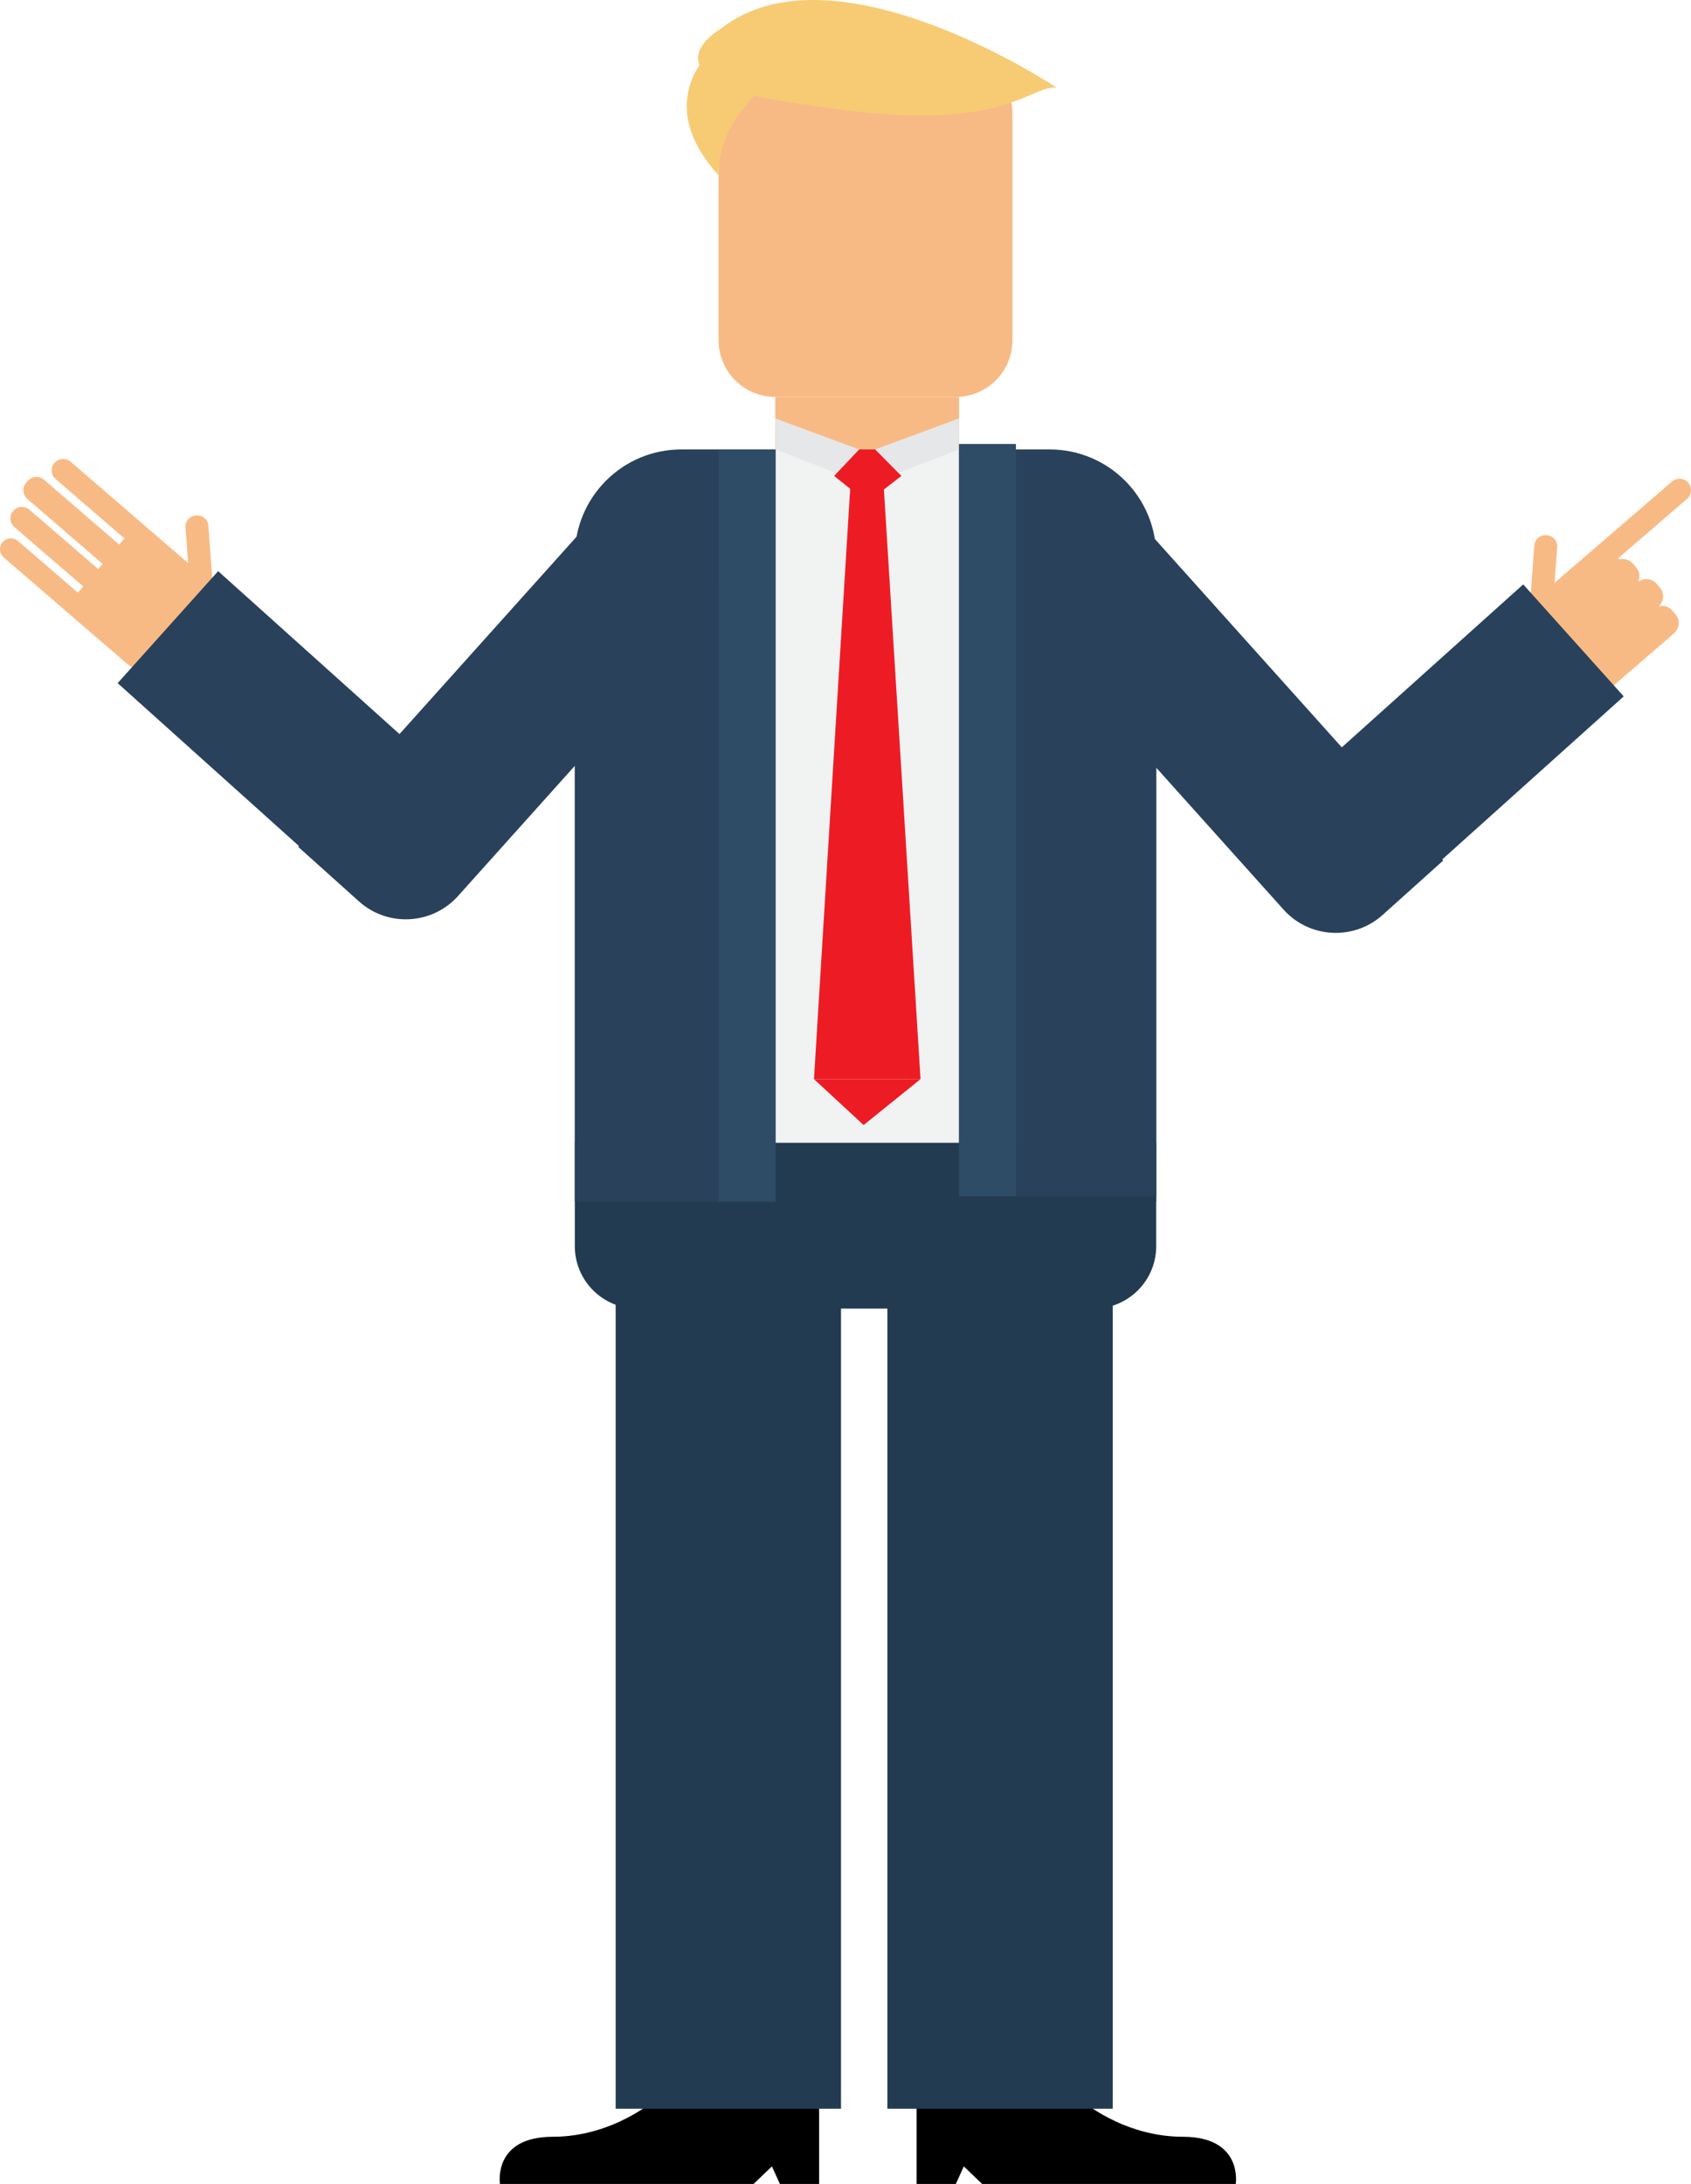 <?xml version="1.0" encoding="utf-8"?>
<!-- Generator: Adobe Illustrator 16.0.0, SVG Export Plug-In . SVG Version: 6.00 Build 0)  -->
<!DOCTYPE svg PUBLIC "-//W3C//DTD SVG 1.1//EN" "http://www.w3.org/Graphics/SVG/1.1/DTD/svg11.dtd">
<svg version="1.1" id="Layer_1" xmlns="http://www.w3.org/2000/svg" xmlns:xlink="http://www.w3.org/1999/xlink" x="0px" y="0px"
	 width="537.579px" height="693.893px" viewBox="0 0 537.579 693.893" enable-background="new 0 0 537.579 693.893"
	 xml:space="preserve">
<g>
	<path fill="#F8BA84" d="M499.995,208.433l1.044,1.212c1.531,1.775,4.236,1.976,6.012,0.446l20.186-17.398
		c1.775-1.531,1.977-4.236,0.445-6.012l-1.043-1.211c-1.531-1.776-4.236-1.977-6.013-0.446l-20.185,17.397
		C498.665,203.952,498.464,206.657,499.995,208.433"/>
	<path fill="#F8BA84" d="M504.964,216.932l1.044,1.212c1.531,1.775,4.236,1.976,6.012,0.446l20.186-17.398
		c1.775-1.531,1.977-4.236,0.445-6.012l-1.043-1.211c-1.531-1.776-4.236-1.977-6.013-0.446L505.41,210.92
		C503.634,212.451,503.433,215.156,504.964,216.932"/>
	<path fill="#F8BA84" d="M492.463,202.059l1.044,1.212c1.531,1.775,4.236,1.976,6.013,0.446l20.185-17.398
		c1.776-1.531,1.976-4.236,0.446-6.012l-1.045-1.211c-1.53-1.776-4.235-1.977-6.012-0.446l-20.185,17.397
		C491.133,197.578,490.932,200.283,492.463,202.059"/>
	<path fill="#F8BA84" d="M507.064,178.906L507.064,178.906c1.311,1.519,3.625,1.691,5.144,0.382l24.108-20.78
		c1.52-1.309,1.691-3.624,0.383-5.143c-1.311-1.519-3.625-1.691-5.145-0.381l-24.107,20.779
		C505.928,175.072,505.755,177.387,507.064,178.906"/>
	<path fill="#F8BA84" d="M506.375,174.689l-16.717,14.407c-1.734,1.496-2.898,3.42-3.465,5.488
		c-0.393,1.418-0.504,2.907-0.324,4.367c0.148,1.234,0.504,2.447,1.065,3.588l0.003,0.002c0.406,0.829,0.922,1.616,1.55,2.344
		l9.487,11.008c4.021,4.666,11.128,5.193,15.791,1.174l16.717-14.408c1.814-1.564,2.02-4.328,0.455-6.143l-18.419-21.371
		C510.954,173.33,508.189,173.125,506.375,174.689"/>
	<path fill="#F8BA84" d="M487.773,173.248l-1.58,21.337l-0.324,4.367c0.148,1.233,0.504,2.446,1.065,3.587l0.002,0.003
		c0.552,0.502,1.269,0.833,2.068,0.892l0.376,0.025c1.896,0.143,3.562-1.293,3.704-3.192l1.964-26.479
		c0.141-1.895-1.298-3.564-3.192-3.704l-0.379-0.028C489.584,169.915,487.916,171.351,487.773,173.248"/>
	<path fill="#F8BA84" d="M27.478,195.214L27.478,195.214c-1.242,1.441-3.436,1.603-4.877,0.362L1.196,177.128
		c-1.441-1.242-1.603-3.437-0.362-4.877c1.242-1.441,3.437-1.604,4.877-0.362l21.404,18.448
		C28.556,191.579,28.719,193.773,27.478,195.214"/>
	<path fill="#F8BA84" d="M33.817,187.858L33.817,187.858c-1.31,1.519-3.624,1.691-5.143,0.382L4.565,167.46
		c-1.519-1.309-1.691-3.624-0.381-5.143c1.309-1.519,3.624-1.691,5.143-0.381l24.108,20.779
		C34.956,184.024,35.127,186.339,33.817,187.858"/>
	<path fill="#F8BA84" d="M40.508,180.095l-0.511,0.593c-1.309,1.519-3.624,1.691-5.143,0.381L8.688,158.517
		c-1.519-1.31-1.691-3.624-0.382-5.143l0.511-0.593c1.31-1.519,3.624-1.691,5.144-0.382l26.165,22.553
		C41.646,176.261,41.818,178.576,40.508,180.095"/>
	<path fill="#F8BA84" d="M46.947,172.625L46.947,172.625c-1.31,1.519-3.624,1.691-5.143,0.381l-24.109-20.779
		c-1.519-1.309-1.691-3.624-0.381-5.143c1.309-1.519,3.624-1.691,5.143-0.382l24.108,20.78
		C48.085,168.791,48.257,171.106,46.947,172.625"/>
	<path fill="#F8BA84" d="M47.638,168.408l16.716,14.407c1.735,1.496,2.899,3.42,3.465,5.488c0.393,1.418,0.504,2.907,0.324,4.367
		c-0.148,1.234-0.504,2.447-1.065,3.588l-0.003,0.002c-0.407,0.828-0.922,1.616-1.55,2.344l-9.487,11.008
		c-4.022,4.666-11.128,5.193-15.792,1.174L23.53,196.378c-1.814-1.564-2.019-4.328-0.455-6.143l18.419-21.371
		C43.059,167.049,45.823,166.844,47.638,168.408"/>
	<path fill="#F8BA84" d="M66.238,166.966l1.58,21.337l0.324,4.367c-0.148,1.233-0.503,2.446-1.065,3.587l-0.002,0.003
		c-0.552,0.502-1.269,0.833-2.068,0.892l-0.376,0.025c-1.897,0.144-3.563-1.293-3.704-3.192l-1.964-26.479
		c-0.141-1.895,1.298-3.564,3.192-3.704l0.379-0.028C64.428,163.633,66.095,165.069,66.238,166.966"/>
	<path d="M208.445,666.99c0,0-13.447,11.908-32.673,11.908c-19.225,0-16.825,14.994-16.825,14.994h80.623l5.828-5.588l2.534,5.588
		h12.465V666.99H208.445z"/>
	<path d="M343.352,666.99c0,0,13.446,11.908,32.672,11.908s16.826,14.994,16.826,14.994h-80.623l-5.828-5.588l-2.534,5.588h-12.466
		V666.99H343.352z"/>
	<path fill="#F8BA84" d="M303.839,126.115h-57.376c-9.953,0-18.022-8.069-18.022-18.023V36.058c0-9.954,8.069-18.023,18.022-18.023
		h57.376c9.954,0,18.023,8.069,18.023,18.023v72.034C321.862,118.046,313.793,126.115,303.839,126.115"/>
	<path fill="#29415B" d="M367.563,381.828H182.739V176.659c0-18.7,15.159-33.859,33.859-33.859h117.106
		c18.7,0,33.859,15.159,33.859,33.859V381.828z"/>
	<path fill="#F7CB74" d="M228.947,9.277c0,0-15.841,9.092,0,17.426c6.639,3.493,13.8,4.735,38.845,8.138
		c51.684,7.021,60.281-8.136,68.183-6.937C335.975,27.904,265.155-19.514,228.947,9.277"/>
	<path fill="#F7CB74" d="M228.546,13.959c0,0-22.956,16.434-0.105,41.763C228.441,28.035,259.378,28.412,228.546,13.959"/>
	<rect x="246.464" y="126.116" fill="#F8BA84" width="58.411" height="16.685"/>
	<rect x="246.538" y="142.8" fill="#F1F2F2" width="58.337" height="239.026"/>
	<polygon fill="#E6E7E8" points="246.532,142.8 246.464,132.934 273.124,142.8 267.364,150.893 	"/>
	<polygon fill="#E6E7E8" points="304.807,142.8 304.874,132.934 278.214,142.8 283.975,150.893 	"/>
	<polygon fill="#ED1C24" points="273.123,142.8 278.214,142.8 286.553,151.215 275.705,159.629 265.181,151.215 	"/>
	<polygon fill="#ED1C24" points="275.781,152.581 280.82,152.581 292.64,342.867 258.772,342.867 270.441,152.581 	"/>
	<polygon fill="#ED1C24" points="258.771,342.867 274.551,357.451 292.641,342.867 	"/>
	<path fill="#223B51" d="M347.737,415.768H202.565c-10.95,0-19.826-8.875-19.826-19.826v-32.848h184.823v32.848
		C367.562,406.893,358.688,415.768,347.737,415.768"/>
	<rect x="195.721" y="395.051" fill="#223B51" width="71.643" height="274.939"/>
	<rect x="282.102" y="395.051" fill="#223B51" width="71.643" height="274.939"/>
	<rect x="228.44" y="142.8" fill="#2F4C66" width="18.096" height="239.026"/>
	<rect x="304.875" y="141.07" fill="#2F4C66" width="18.096" height="239.028"/>
	<rect x="322.971" y="185.936" fill="#29415B" width="44.593" height="194.16"/>
	<rect x="182.74" y="187.667" fill="#29415B" width="45.701" height="194.16"/>
	<path fill="#29415B" d="M145.615,284.681l78.612-87.581l-35.881-32.207l-93.52,104.19l19.272,17.299
		C123.271,294.615,137.382,293.854,145.615,284.681"/>
	
		<rect x="40.484" y="208.884" transform="matrix(-0.744 -0.668 0.668 -0.744 2.798 466.67)" fill="#29415B" width="100.55" height="47.83"/>
	<path fill="#29415B" d="M408.033,288.989l-78.611-87.581l35.881-32.207l93.52,104.189l-19.271,17.3
		C430.377,298.922,416.266,298.162,408.033,288.989"/>
	
		<rect x="412.613" y="213.192" transform="matrix(0.744 -0.668 0.668 0.744 -39.967 369.853)" fill="#29415B" width="100.55" height="47.83"/>
</g>
</svg>
